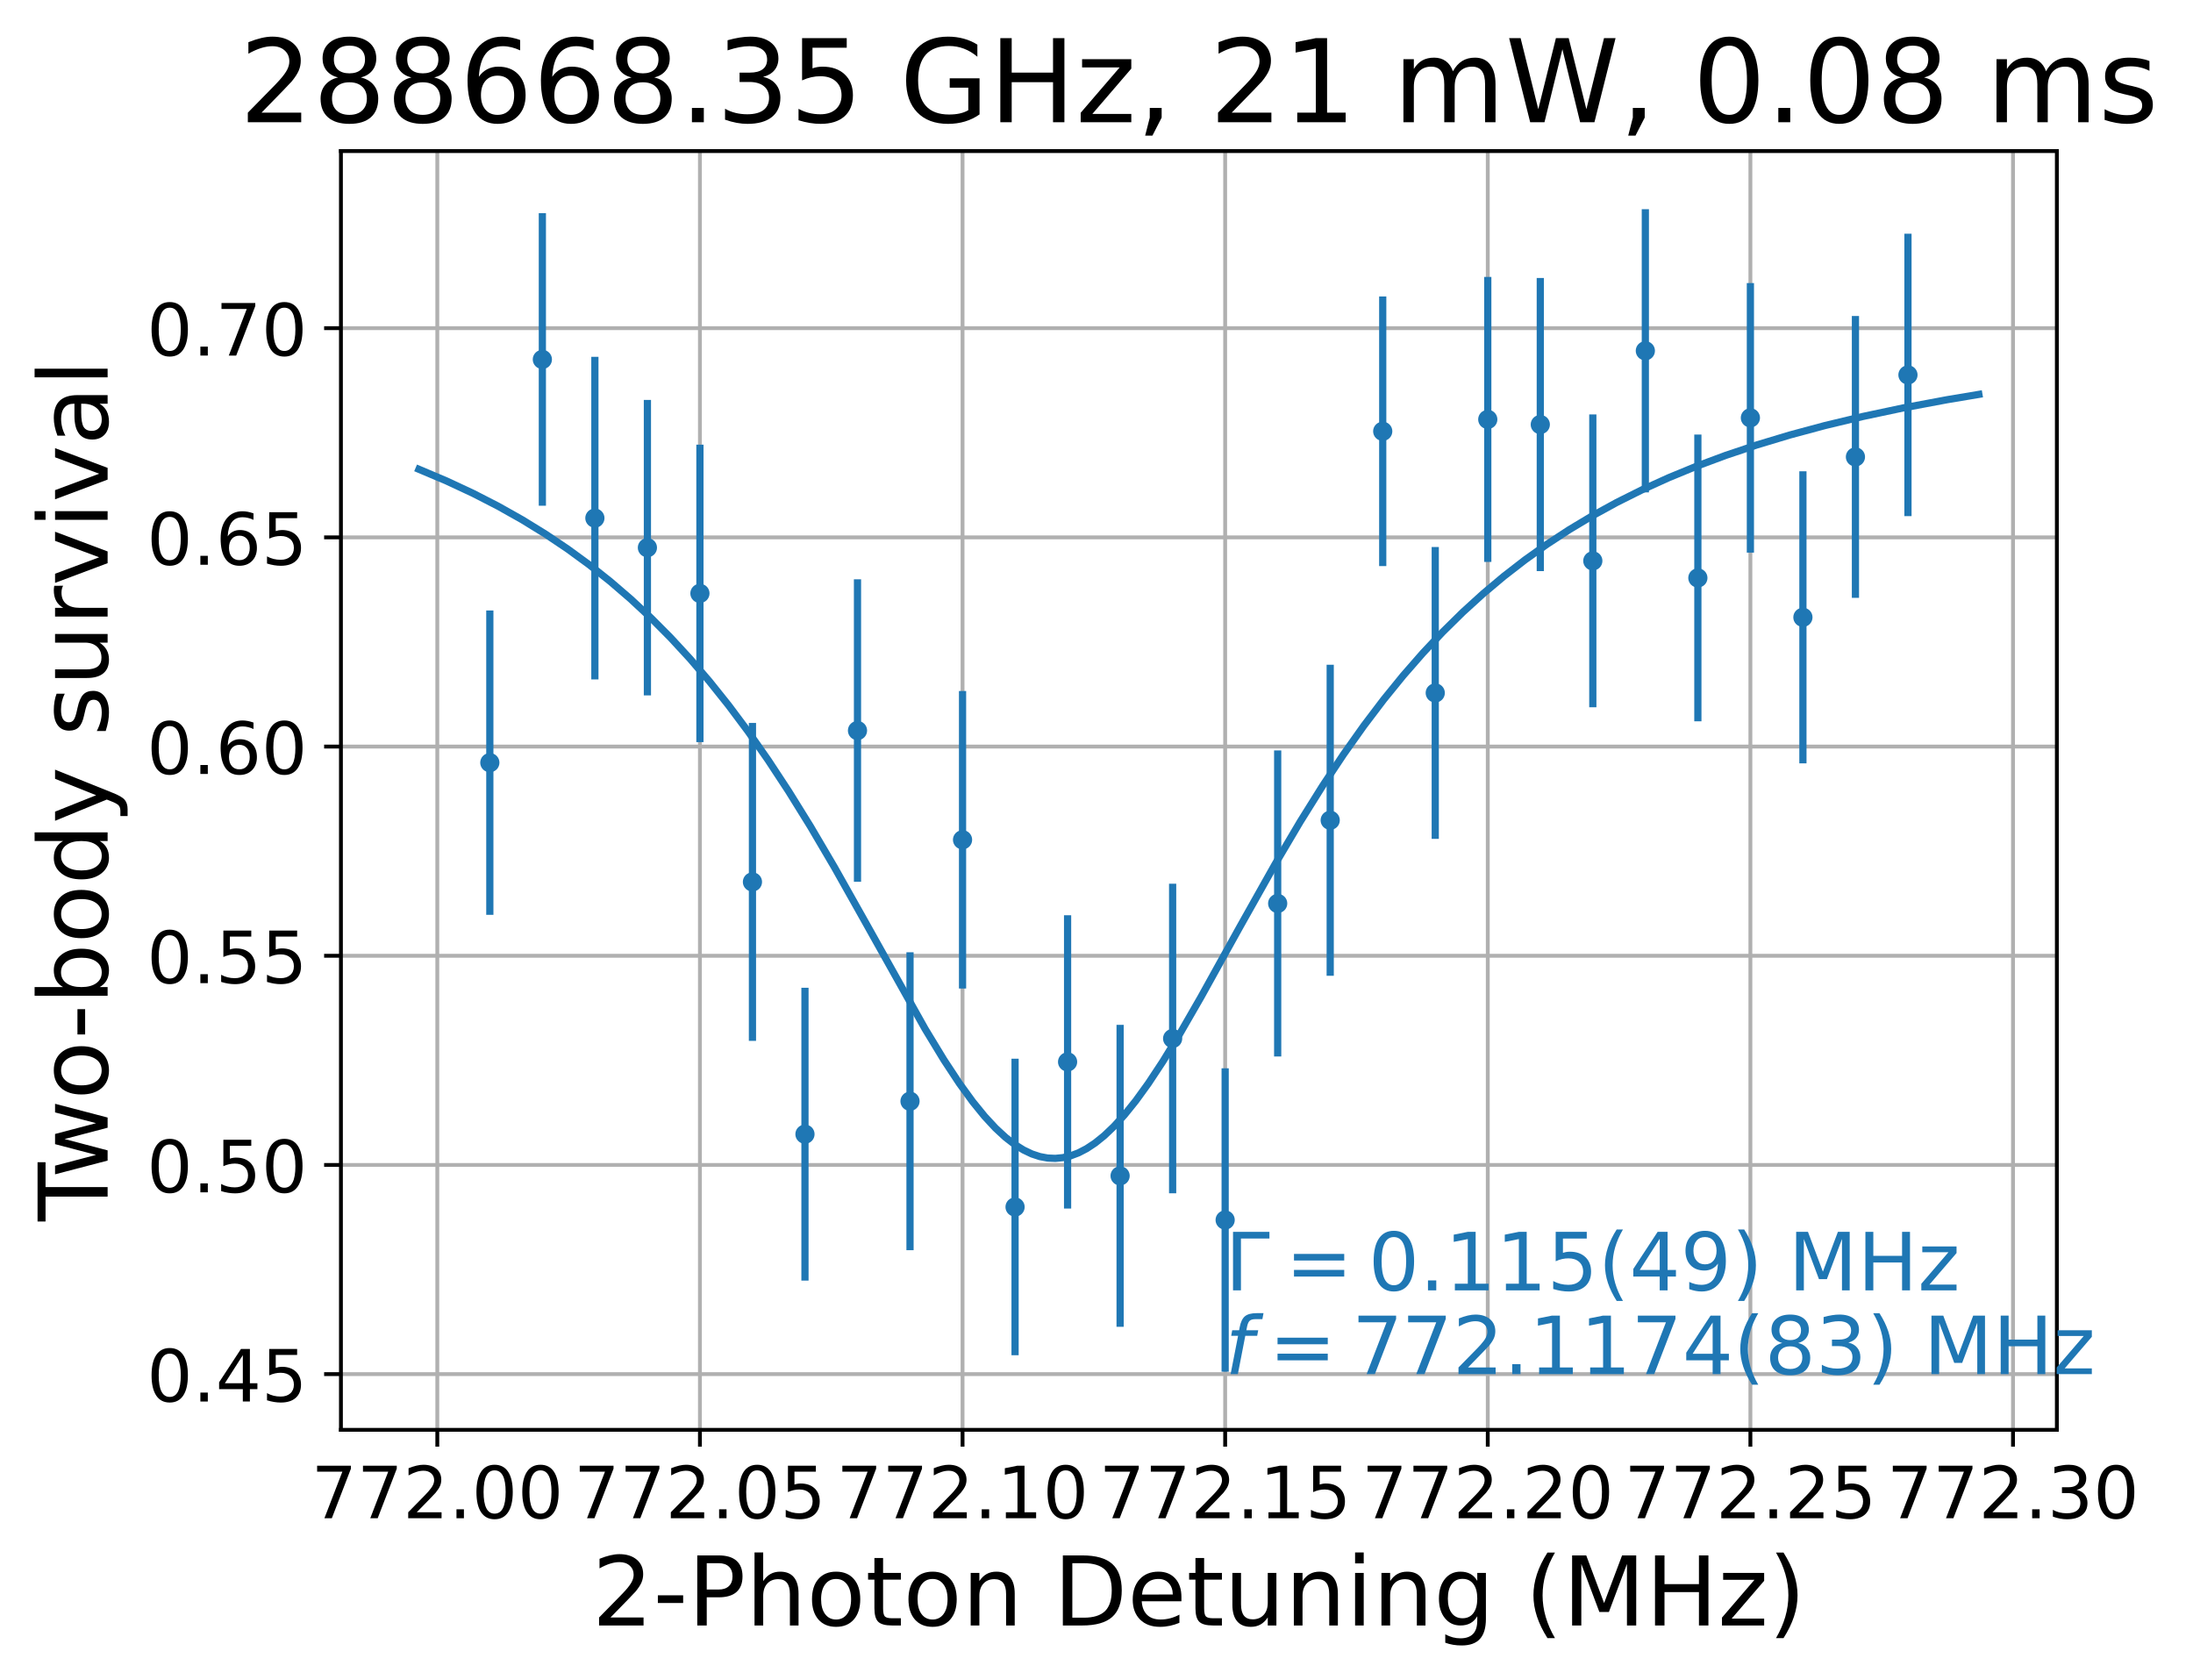<?xml version="1.0" encoding="utf-8" standalone="no"?>
<!DOCTYPE svg PUBLIC "-//W3C//DTD SVG 1.1//EN"
  "http://www.w3.org/Graphics/SVG/1.1/DTD/svg11.dtd">
<!-- Created with matplotlib (https://matplotlib.org/) -->
<svg height="349.622pt" version="1.1" viewBox="0 0 456.408 349.622" width="456.408pt" xmlns="http://www.w3.org/2000/svg" xmlns:xlink="http://www.w3.org/1999/xlink">
 <defs>
  <style type="text/css">
*{stroke-linecap:butt;stroke-linejoin:round;}
  </style>
 </defs>
 <g id="figure_1">
  <g id="patch_1">
   <path d="M 0 349.622 
L 456.408 349.622 
L 456.408 0 
L 0 0 
z
" style="fill:none;"/>
  </g>
  <g id="axes_1">
   <g id="patch_2">
    <path d="M 70.955 297.548 
L 428.075 297.548 
L 428.075 31.436 
L 70.955 31.436 
z
" style="fill:none;"/>
   </g>
   <g id="matplotlib.axis_1">
    <g id="xtick_1">
     <g id="line2d_1">
      <path clip-path="url(#p140c2fcd43)" d="M 91.013 297.548 
L 91.013 31.436 
" style="fill:none;stroke:#b0b0b0;stroke-linecap:square;stroke-width:0.8;"/>
     </g>
     <g id="line2d_2">
      <defs>
       <path d="M 0 0 
L 0 3.5 
" id="m005f0a59be" style="stroke:#000000;stroke-width:0.8;"/>
      </defs>
      <g>
       <use style="stroke:#000000;stroke-width:0.8;" x="91.013" xlink:href="#m005f0a59be" y="297.548"/>
      </g>
     </g>
     <g id="text_1">
      <!-- 772.00 -->
      <defs>
       <path d="M 8.203 72.906 
L 55.078 72.906 
L 55.078 68.703 
L 28.609 0 
L 18.312 0 
L 43.219 64.594 
L 8.203 64.594 
z
" id="DejaVuSans-55"/>
       <path d="M 19.188 8.297 
L 53.609 8.297 
L 53.609 0 
L 7.328 0 
L 7.328 8.297 
Q 12.938 14.109 22.625 23.891 
Q 32.328 33.688 34.812 36.531 
Q 39.547 41.844 41.422 45.531 
Q 43.312 49.219 43.312 52.781 
Q 43.312 58.594 39.234 62.25 
Q 35.156 65.922 28.609 65.922 
Q 23.969 65.922 18.812 64.312 
Q 13.672 62.703 7.812 59.422 
L 7.812 69.391 
Q 13.766 71.781 18.938 73 
Q 24.125 74.219 28.422 74.219 
Q 39.75 74.219 46.484 68.547 
Q 53.219 62.891 53.219 53.422 
Q 53.219 48.922 51.531 44.891 
Q 49.859 40.875 45.406 35.406 
Q 44.188 33.984 37.641 27.219 
Q 31.109 20.453 19.188 8.297 
z
" id="DejaVuSans-50"/>
       <path d="M 10.688 12.406 
L 21 12.406 
L 21 0 
L 10.688 0 
z
" id="DejaVuSans-46"/>
       <path d="M 31.781 66.406 
Q 24.172 66.406 20.328 58.906 
Q 16.5 51.422 16.5 36.375 
Q 16.5 21.391 20.328 13.891 
Q 24.172 6.391 31.781 6.391 
Q 39.453 6.391 43.281 13.891 
Q 47.125 21.391 47.125 36.375 
Q 47.125 51.422 43.281 58.906 
Q 39.453 66.406 31.781 66.406 
z
M 31.781 74.219 
Q 44.047 74.219 50.516 64.516 
Q 56.984 54.828 56.984 36.375 
Q 56.984 17.969 50.516 8.266 
Q 44.047 -1.422 31.781 -1.422 
Q 19.531 -1.422 13.062 8.266 
Q 6.594 17.969 6.594 36.375 
Q 6.594 54.828 13.062 64.516 
Q 19.531 74.219 31.781 74.219 
z
" id="DejaVuSans-48"/>
      </defs>
      <g transform="translate(64.77 315.946)scale(0.15 -0.15)">
       <use xlink:href="#DejaVuSans-55"/>
       <use x="63.623" xlink:href="#DejaVuSans-55"/>
       <use x="127.246" xlink:href="#DejaVuSans-50"/>
       <use x="190.869" xlink:href="#DejaVuSans-46"/>
       <use x="222.656" xlink:href="#DejaVuSans-48"/>
       <use x="286.279" xlink:href="#DejaVuSans-48"/>
      </g>
     </g>
    </g>
    <g id="xtick_2">
     <g id="line2d_3">
      <path clip-path="url(#p140c2fcd43)" d="M 145.669 297.548 
L 145.669 31.436 
" style="fill:none;stroke:#b0b0b0;stroke-linecap:square;stroke-width:0.8;"/>
     </g>
     <g id="line2d_4">
      <g>
       <use style="stroke:#000000;stroke-width:0.8;" x="145.669" xlink:href="#m005f0a59be" y="297.548"/>
      </g>
     </g>
     <g id="text_2">
      <!-- 772.05 -->
      <defs>
       <path d="M 10.797 72.906 
L 49.516 72.906 
L 49.516 64.594 
L 19.828 64.594 
L 19.828 46.734 
Q 21.969 47.469 24.109 47.828 
Q 26.266 48.188 28.422 48.188 
Q 40.625 48.188 47.75 41.5 
Q 54.891 34.812 54.891 23.391 
Q 54.891 11.625 47.562 5.094 
Q 40.234 -1.422 26.906 -1.422 
Q 22.312 -1.422 17.547 -0.641 
Q 12.797 0.141 7.719 1.703 
L 7.719 11.625 
Q 12.109 9.234 16.797 8.062 
Q 21.484 6.891 26.703 6.891 
Q 35.156 6.891 40.078 11.328 
Q 45.016 15.766 45.016 23.391 
Q 45.016 31 40.078 35.438 
Q 35.156 39.891 26.703 39.891 
Q 22.75 39.891 18.812 39.016 
Q 14.891 38.141 10.797 36.281 
z
" id="DejaVuSans-53"/>
      </defs>
      <g transform="translate(119.426 315.946)scale(0.15 -0.15)">
       <use xlink:href="#DejaVuSans-55"/>
       <use x="63.623" xlink:href="#DejaVuSans-55"/>
       <use x="127.246" xlink:href="#DejaVuSans-50"/>
       <use x="190.869" xlink:href="#DejaVuSans-46"/>
       <use x="222.656" xlink:href="#DejaVuSans-48"/>
       <use x="286.279" xlink:href="#DejaVuSans-53"/>
      </g>
     </g>
    </g>
    <g id="xtick_3">
     <g id="line2d_5">
      <path clip-path="url(#p140c2fcd43)" d="M 200.325 297.548 
L 200.325 31.436 
" style="fill:none;stroke:#b0b0b0;stroke-linecap:square;stroke-width:0.8;"/>
     </g>
     <g id="line2d_6">
      <g>
       <use style="stroke:#000000;stroke-width:0.8;" x="200.325" xlink:href="#m005f0a59be" y="297.548"/>
      </g>
     </g>
     <g id="text_3">
      <!-- 772.10 -->
      <defs>
       <path d="M 12.406 8.297 
L 28.516 8.297 
L 28.516 63.922 
L 10.984 60.406 
L 10.984 69.391 
L 28.422 72.906 
L 38.281 72.906 
L 38.281 8.297 
L 54.391 8.297 
L 54.391 0 
L 12.406 0 
z
" id="DejaVuSans-49"/>
      </defs>
      <g transform="translate(174.082 315.946)scale(0.15 -0.15)">
       <use xlink:href="#DejaVuSans-55"/>
       <use x="63.623" xlink:href="#DejaVuSans-55"/>
       <use x="127.246" xlink:href="#DejaVuSans-50"/>
       <use x="190.869" xlink:href="#DejaVuSans-46"/>
       <use x="222.656" xlink:href="#DejaVuSans-49"/>
       <use x="286.279" xlink:href="#DejaVuSans-48"/>
      </g>
     </g>
    </g>
    <g id="xtick_4">
     <g id="line2d_7">
      <path clip-path="url(#p140c2fcd43)" d="M 254.98 297.548 
L 254.98 31.436 
" style="fill:none;stroke:#b0b0b0;stroke-linecap:square;stroke-width:0.8;"/>
     </g>
     <g id="line2d_8">
      <g>
       <use style="stroke:#000000;stroke-width:0.8;" x="254.98" xlink:href="#m005f0a59be" y="297.548"/>
      </g>
     </g>
     <g id="text_4">
      <!-- 772.15 -->
      <g transform="translate(228.737 315.946)scale(0.15 -0.15)">
       <use xlink:href="#DejaVuSans-55"/>
       <use x="63.623" xlink:href="#DejaVuSans-55"/>
       <use x="127.246" xlink:href="#DejaVuSans-50"/>
       <use x="190.869" xlink:href="#DejaVuSans-46"/>
       <use x="222.656" xlink:href="#DejaVuSans-49"/>
       <use x="286.279" xlink:href="#DejaVuSans-53"/>
      </g>
     </g>
    </g>
    <g id="xtick_5">
     <g id="line2d_9">
      <path clip-path="url(#p140c2fcd43)" d="M 309.636 297.548 
L 309.636 31.436 
" style="fill:none;stroke:#b0b0b0;stroke-linecap:square;stroke-width:0.8;"/>
     </g>
     <g id="line2d_10">
      <g>
       <use style="stroke:#000000;stroke-width:0.8;" x="309.636" xlink:href="#m005f0a59be" y="297.548"/>
      </g>
     </g>
     <g id="text_5">
      <!-- 772.20 -->
      <g transform="translate(283.393 315.946)scale(0.15 -0.15)">
       <use xlink:href="#DejaVuSans-55"/>
       <use x="63.623" xlink:href="#DejaVuSans-55"/>
       <use x="127.246" xlink:href="#DejaVuSans-50"/>
       <use x="190.869" xlink:href="#DejaVuSans-46"/>
       <use x="222.656" xlink:href="#DejaVuSans-50"/>
       <use x="286.279" xlink:href="#DejaVuSans-48"/>
      </g>
     </g>
    </g>
    <g id="xtick_6">
     <g id="line2d_11">
      <path clip-path="url(#p140c2fcd43)" d="M 364.292 297.548 
L 364.292 31.436 
" style="fill:none;stroke:#b0b0b0;stroke-linecap:square;stroke-width:0.8;"/>
     </g>
     <g id="line2d_12">
      <g>
       <use style="stroke:#000000;stroke-width:0.8;" x="364.292" xlink:href="#m005f0a59be" y="297.548"/>
      </g>
     </g>
     <g id="text_6">
      <!-- 772.25 -->
      <g transform="translate(338.049 315.946)scale(0.15 -0.15)">
       <use xlink:href="#DejaVuSans-55"/>
       <use x="63.623" xlink:href="#DejaVuSans-55"/>
       <use x="127.246" xlink:href="#DejaVuSans-50"/>
       <use x="190.869" xlink:href="#DejaVuSans-46"/>
       <use x="222.656" xlink:href="#DejaVuSans-50"/>
       <use x="286.279" xlink:href="#DejaVuSans-53"/>
      </g>
     </g>
    </g>
    <g id="xtick_7">
     <g id="line2d_13">
      <path clip-path="url(#p140c2fcd43)" d="M 418.947 297.548 
L 418.947 31.436 
" style="fill:none;stroke:#b0b0b0;stroke-linecap:square;stroke-width:0.8;"/>
     </g>
     <g id="line2d_14">
      <g>
       <use style="stroke:#000000;stroke-width:0.8;" x="418.947" xlink:href="#m005f0a59be" y="297.548"/>
      </g>
     </g>
     <g id="text_7">
      <!-- 772.30 -->
      <defs>
       <path d="M 40.578 39.312 
Q 47.656 37.797 51.625 33 
Q 55.609 28.219 55.609 21.188 
Q 55.609 10.406 48.188 4.484 
Q 40.766 -1.422 27.094 -1.422 
Q 22.516 -1.422 17.656 -0.516 
Q 12.797 0.391 7.625 2.203 
L 7.625 11.719 
Q 11.719 9.328 16.594 8.109 
Q 21.484 6.891 26.812 6.891 
Q 36.078 6.891 40.938 10.547 
Q 45.797 14.203 45.797 21.188 
Q 45.797 27.641 41.281 31.266 
Q 36.766 34.906 28.719 34.906 
L 20.219 34.906 
L 20.219 43.016 
L 29.109 43.016 
Q 36.375 43.016 40.234 45.922 
Q 44.094 48.828 44.094 54.297 
Q 44.094 59.906 40.109 62.906 
Q 36.141 65.922 28.719 65.922 
Q 24.656 65.922 20.016 65.031 
Q 15.375 64.156 9.812 62.312 
L 9.812 71.094 
Q 15.438 72.656 20.344 73.438 
Q 25.25 74.219 29.594 74.219 
Q 40.828 74.219 47.359 69.109 
Q 53.906 64.016 53.906 55.328 
Q 53.906 49.266 50.438 45.094 
Q 46.969 40.922 40.578 39.312 
z
" id="DejaVuSans-51"/>
      </defs>
      <g transform="translate(392.704 315.946)scale(0.15 -0.15)">
       <use xlink:href="#DejaVuSans-55"/>
       <use x="63.623" xlink:href="#DejaVuSans-55"/>
       <use x="127.246" xlink:href="#DejaVuSans-50"/>
       <use x="190.869" xlink:href="#DejaVuSans-46"/>
       <use x="222.656" xlink:href="#DejaVuSans-51"/>
       <use x="286.279" xlink:href="#DejaVuSans-48"/>
      </g>
     </g>
    </g>
    <g id="text_8">
     <!-- 2-Photon Detuning (MHz) -->
     <defs>
      <path d="M 4.891 31.391 
L 31.203 31.391 
L 31.203 23.391 
L 4.891 23.391 
z
" id="DejaVuSans-45"/>
      <path d="M 19.672 64.797 
L 19.672 37.406 
L 32.078 37.406 
Q 38.969 37.406 42.719 40.969 
Q 46.484 44.531 46.484 51.125 
Q 46.484 57.672 42.719 61.234 
Q 38.969 64.797 32.078 64.797 
z
M 9.812 72.906 
L 32.078 72.906 
Q 44.344 72.906 50.609 67.359 
Q 56.891 61.812 56.891 51.125 
Q 56.891 40.328 50.609 34.812 
Q 44.344 29.297 32.078 29.297 
L 19.672 29.297 
L 19.672 0 
L 9.812 0 
z
" id="DejaVuSans-80"/>
      <path d="M 54.891 33.016 
L 54.891 0 
L 45.906 0 
L 45.906 32.719 
Q 45.906 40.484 42.875 44.328 
Q 39.844 48.188 33.797 48.188 
Q 26.516 48.188 22.312 43.547 
Q 18.109 38.922 18.109 30.906 
L 18.109 0 
L 9.078 0 
L 9.078 75.984 
L 18.109 75.984 
L 18.109 46.188 
Q 21.344 51.125 25.703 53.562 
Q 30.078 56 35.797 56 
Q 45.219 56 50.047 50.172 
Q 54.891 44.344 54.891 33.016 
z
" id="DejaVuSans-104"/>
      <path d="M 30.609 48.391 
Q 23.391 48.391 19.188 42.75 
Q 14.984 37.109 14.984 27.297 
Q 14.984 17.484 19.156 11.844 
Q 23.344 6.203 30.609 6.203 
Q 37.797 6.203 41.984 11.859 
Q 46.188 17.531 46.188 27.297 
Q 46.188 37.016 41.984 42.703 
Q 37.797 48.391 30.609 48.391 
z
M 30.609 56 
Q 42.328 56 49.016 48.375 
Q 55.719 40.766 55.719 27.297 
Q 55.719 13.875 49.016 6.219 
Q 42.328 -1.422 30.609 -1.422 
Q 18.844 -1.422 12.172 6.219 
Q 5.516 13.875 5.516 27.297 
Q 5.516 40.766 12.172 48.375 
Q 18.844 56 30.609 56 
z
" id="DejaVuSans-111"/>
      <path d="M 18.312 70.219 
L 18.312 54.688 
L 36.812 54.688 
L 36.812 47.703 
L 18.312 47.703 
L 18.312 18.016 
Q 18.312 11.328 20.141 9.422 
Q 21.969 7.516 27.594 7.516 
L 36.812 7.516 
L 36.812 0 
L 27.594 0 
Q 17.188 0 13.234 3.875 
Q 9.281 7.766 9.281 18.016 
L 9.281 47.703 
L 2.688 47.703 
L 2.688 54.688 
L 9.281 54.688 
L 9.281 70.219 
z
" id="DejaVuSans-116"/>
      <path d="M 54.891 33.016 
L 54.891 0 
L 45.906 0 
L 45.906 32.719 
Q 45.906 40.484 42.875 44.328 
Q 39.844 48.188 33.797 48.188 
Q 26.516 48.188 22.312 43.547 
Q 18.109 38.922 18.109 30.906 
L 18.109 0 
L 9.078 0 
L 9.078 54.688 
L 18.109 54.688 
L 18.109 46.188 
Q 21.344 51.125 25.703 53.562 
Q 30.078 56 35.797 56 
Q 45.219 56 50.047 50.172 
Q 54.891 44.344 54.891 33.016 
z
" id="DejaVuSans-110"/>
      <path id="DejaVuSans-32"/>
      <path d="M 19.672 64.797 
L 19.672 8.109 
L 31.594 8.109 
Q 46.688 8.109 53.688 14.938 
Q 60.688 21.781 60.688 36.531 
Q 60.688 51.172 53.688 57.984 
Q 46.688 64.797 31.594 64.797 
z
M 9.812 72.906 
L 30.078 72.906 
Q 51.266 72.906 61.172 64.094 
Q 71.094 55.281 71.094 36.531 
Q 71.094 17.672 61.125 8.828 
Q 51.172 0 30.078 0 
L 9.812 0 
z
" id="DejaVuSans-68"/>
      <path d="M 56.203 29.594 
L 56.203 25.203 
L 14.891 25.203 
Q 15.484 15.922 20.484 11.062 
Q 25.484 6.203 34.422 6.203 
Q 39.594 6.203 44.453 7.469 
Q 49.312 8.734 54.109 11.281 
L 54.109 2.781 
Q 49.266 0.734 44.188 -0.344 
Q 39.109 -1.422 33.891 -1.422 
Q 20.797 -1.422 13.156 6.188 
Q 5.516 13.812 5.516 26.812 
Q 5.516 40.234 12.766 48.109 
Q 20.016 56 32.328 56 
Q 43.359 56 49.781 48.891 
Q 56.203 41.797 56.203 29.594 
z
M 47.219 32.234 
Q 47.125 39.594 43.094 43.984 
Q 39.062 48.391 32.422 48.391 
Q 24.906 48.391 20.391 44.141 
Q 15.875 39.891 15.188 32.172 
z
" id="DejaVuSans-101"/>
      <path d="M 8.5 21.578 
L 8.5 54.688 
L 17.484 54.688 
L 17.484 21.922 
Q 17.484 14.156 20.5 10.266 
Q 23.531 6.391 29.594 6.391 
Q 36.859 6.391 41.078 11.031 
Q 45.312 15.672 45.312 23.688 
L 45.312 54.688 
L 54.297 54.688 
L 54.297 0 
L 45.312 0 
L 45.312 8.406 
Q 42.047 3.422 37.719 1 
Q 33.406 -1.422 27.688 -1.422 
Q 18.266 -1.422 13.375 4.438 
Q 8.5 10.297 8.5 21.578 
z
M 31.109 56 
z
" id="DejaVuSans-117"/>
      <path d="M 9.422 54.688 
L 18.406 54.688 
L 18.406 0 
L 9.422 0 
z
M 9.422 75.984 
L 18.406 75.984 
L 18.406 64.594 
L 9.422 64.594 
z
" id="DejaVuSans-105"/>
      <path d="M 45.406 27.984 
Q 45.406 37.75 41.375 43.109 
Q 37.359 48.484 30.078 48.484 
Q 22.859 48.484 18.828 43.109 
Q 14.797 37.75 14.797 27.984 
Q 14.797 18.266 18.828 12.891 
Q 22.859 7.516 30.078 7.516 
Q 37.359 7.516 41.375 12.891 
Q 45.406 18.266 45.406 27.984 
z
M 54.391 6.781 
Q 54.391 -7.172 48.188 -13.984 
Q 42 -20.797 29.203 -20.797 
Q 24.469 -20.797 20.266 -20.094 
Q 16.062 -19.391 12.109 -17.922 
L 12.109 -9.188 
Q 16.062 -11.328 19.922 -12.344 
Q 23.781 -13.375 27.781 -13.375 
Q 36.625 -13.375 41.016 -8.766 
Q 45.406 -4.156 45.406 5.172 
L 45.406 9.625 
Q 42.625 4.781 38.281 2.391 
Q 33.938 0 27.875 0 
Q 17.828 0 11.672 7.656 
Q 5.516 15.328 5.516 27.984 
Q 5.516 40.672 11.672 48.328 
Q 17.828 56 27.875 56 
Q 33.938 56 38.281 53.609 
Q 42.625 51.219 45.406 46.391 
L 45.406 54.688 
L 54.391 54.688 
z
" id="DejaVuSans-103"/>
      <path d="M 31 75.875 
Q 24.469 64.656 21.281 53.656 
Q 18.109 42.672 18.109 31.391 
Q 18.109 20.125 21.312 9.062 
Q 24.516 -2 31 -13.188 
L 23.188 -13.188 
Q 15.875 -1.703 12.234 9.375 
Q 8.594 20.453 8.594 31.391 
Q 8.594 42.281 12.203 53.312 
Q 15.828 64.359 23.188 75.875 
z
" id="DejaVuSans-40"/>
      <path d="M 9.812 72.906 
L 24.516 72.906 
L 43.109 23.297 
L 61.812 72.906 
L 76.516 72.906 
L 76.516 0 
L 66.891 0 
L 66.891 64.016 
L 48.094 14.016 
L 38.188 14.016 
L 19.391 64.016 
L 19.391 0 
L 9.812 0 
z
" id="DejaVuSans-77"/>
      <path d="M 9.812 72.906 
L 19.672 72.906 
L 19.672 43.016 
L 55.516 43.016 
L 55.516 72.906 
L 65.375 72.906 
L 65.375 0 
L 55.516 0 
L 55.516 34.719 
L 19.672 34.719 
L 19.672 0 
L 9.812 0 
z
" id="DejaVuSans-72"/>
      <path d="M 5.516 54.688 
L 48.188 54.688 
L 48.188 46.484 
L 14.406 7.172 
L 48.188 7.172 
L 48.188 0 
L 4.297 0 
L 4.297 8.203 
L 38.094 47.516 
L 5.516 47.516 
z
" id="DejaVuSans-122"/>
      <path d="M 8.016 75.875 
L 15.828 75.875 
Q 23.141 64.359 26.781 53.312 
Q 30.422 42.281 30.422 31.391 
Q 30.422 20.453 26.781 9.375 
Q 23.141 -1.703 15.828 -13.188 
L 8.016 -13.188 
Q 14.5 -2 17.703 9.062 
Q 20.906 20.125 20.906 31.391 
Q 20.906 42.672 17.703 53.656 
Q 14.5 64.656 8.016 75.875 
z
" id="DejaVuSans-41"/>
     </defs>
     <g transform="translate(123.213 338.262)scale(0.2 -0.2)">
      <use xlink:href="#DejaVuSans-50"/>
      <use x="63.623" xlink:href="#DejaVuSans-45"/>
      <use x="99.707" xlink:href="#DejaVuSans-80"/>
      <use x="160.01" xlink:href="#DejaVuSans-104"/>
      <use x="223.389" xlink:href="#DejaVuSans-111"/>
      <use x="284.57" xlink:href="#DejaVuSans-116"/>
      <use x="323.779" xlink:href="#DejaVuSans-111"/>
      <use x="384.961" xlink:href="#DejaVuSans-110"/>
      <use x="448.34" xlink:href="#DejaVuSans-32"/>
      <use x="480.127" xlink:href="#DejaVuSans-68"/>
      <use x="557.129" xlink:href="#DejaVuSans-101"/>
      <use x="618.652" xlink:href="#DejaVuSans-116"/>
      <use x="657.861" xlink:href="#DejaVuSans-117"/>
      <use x="721.24" xlink:href="#DejaVuSans-110"/>
      <use x="784.619" xlink:href="#DejaVuSans-105"/>
      <use x="812.402" xlink:href="#DejaVuSans-110"/>
      <use x="875.781" xlink:href="#DejaVuSans-103"/>
      <use x="939.258" xlink:href="#DejaVuSans-32"/>
      <use x="971.045" xlink:href="#DejaVuSans-40"/>
      <use x="1010.059" xlink:href="#DejaVuSans-77"/>
      <use x="1096.338" xlink:href="#DejaVuSans-72"/>
      <use x="1171.533" xlink:href="#DejaVuSans-122"/>
      <use x="1224.023" xlink:href="#DejaVuSans-41"/>
     </g>
    </g>
   </g>
   <g id="matplotlib.axis_2">
    <g id="ytick_1">
     <g id="line2d_15">
      <path clip-path="url(#p140c2fcd43)" d="M 70.955 285.958 
L 428.075 285.958 
" style="fill:none;stroke:#b0b0b0;stroke-linecap:square;stroke-width:0.8;"/>
     </g>
     <g id="line2d_16">
      <defs>
       <path d="M 0 0 
L -3.5 0 
" id="mc3ce260a5b" style="stroke:#000000;stroke-width:0.8;"/>
      </defs>
      <g>
       <use style="stroke:#000000;stroke-width:0.8;" x="70.955" xlink:href="#mc3ce260a5b" y="285.958"/>
      </g>
     </g>
     <g id="text_9">
      <!-- 0.45 -->
      <defs>
       <path d="M 37.797 64.312 
L 12.891 25.391 
L 37.797 25.391 
z
M 35.203 72.906 
L 47.609 72.906 
L 47.609 25.391 
L 58.016 25.391 
L 58.016 17.188 
L 47.609 17.188 
L 47.609 0 
L 37.797 0 
L 37.797 17.188 
L 4.891 17.188 
L 4.891 26.703 
z
" id="DejaVuSans-52"/>
      </defs>
      <g transform="translate(30.556 291.657)scale(0.15 -0.15)">
       <use xlink:href="#DejaVuSans-48"/>
       <use x="63.623" xlink:href="#DejaVuSans-46"/>
       <use x="95.41" xlink:href="#DejaVuSans-52"/>
       <use x="159.033" xlink:href="#DejaVuSans-53"/>
      </g>
     </g>
    </g>
    <g id="ytick_2">
     <g id="line2d_17">
      <path clip-path="url(#p140c2fcd43)" d="M 70.955 242.425 
L 428.075 242.425 
" style="fill:none;stroke:#b0b0b0;stroke-linecap:square;stroke-width:0.8;"/>
     </g>
     <g id="line2d_18">
      <g>
       <use style="stroke:#000000;stroke-width:0.8;" x="70.955" xlink:href="#mc3ce260a5b" y="242.425"/>
      </g>
     </g>
     <g id="text_10">
      <!-- 0.50 -->
      <g transform="translate(30.556 248.124)scale(0.15 -0.15)">
       <use xlink:href="#DejaVuSans-48"/>
       <use x="63.623" xlink:href="#DejaVuSans-46"/>
       <use x="95.41" xlink:href="#DejaVuSans-53"/>
       <use x="159.033" xlink:href="#DejaVuSans-48"/>
      </g>
     </g>
    </g>
    <g id="ytick_3">
     <g id="line2d_19">
      <path clip-path="url(#p140c2fcd43)" d="M 70.955 198.893 
L 428.075 198.893 
" style="fill:none;stroke:#b0b0b0;stroke-linecap:square;stroke-width:0.8;"/>
     </g>
     <g id="line2d_20">
      <g>
       <use style="stroke:#000000;stroke-width:0.8;" x="70.955" xlink:href="#mc3ce260a5b" y="198.893"/>
      </g>
     </g>
     <g id="text_11">
      <!-- 0.55 -->
      <g transform="translate(30.556 204.591)scale(0.15 -0.15)">
       <use xlink:href="#DejaVuSans-48"/>
       <use x="63.623" xlink:href="#DejaVuSans-46"/>
       <use x="95.41" xlink:href="#DejaVuSans-53"/>
       <use x="159.033" xlink:href="#DejaVuSans-53"/>
      </g>
     </g>
    </g>
    <g id="ytick_4">
     <g id="line2d_21">
      <path clip-path="url(#p140c2fcd43)" d="M 70.955 155.36 
L 428.075 155.36 
" style="fill:none;stroke:#b0b0b0;stroke-linecap:square;stroke-width:0.8;"/>
     </g>
     <g id="line2d_22">
      <g>
       <use style="stroke:#000000;stroke-width:0.8;" x="70.955" xlink:href="#mc3ce260a5b" y="155.36"/>
      </g>
     </g>
     <g id="text_12">
      <!-- 0.60 -->
      <defs>
       <path d="M 33.016 40.375 
Q 26.375 40.375 22.484 35.828 
Q 18.609 31.297 18.609 23.391 
Q 18.609 15.531 22.484 10.953 
Q 26.375 6.391 33.016 6.391 
Q 39.656 6.391 43.531 10.953 
Q 47.406 15.531 47.406 23.391 
Q 47.406 31.297 43.531 35.828 
Q 39.656 40.375 33.016 40.375 
z
M 52.594 71.297 
L 52.594 62.312 
Q 48.875 64.062 45.094 64.984 
Q 41.312 65.922 37.594 65.922 
Q 27.828 65.922 22.672 59.328 
Q 17.531 52.734 16.797 39.406 
Q 19.672 43.656 24.016 45.922 
Q 28.375 48.188 33.594 48.188 
Q 44.578 48.188 50.953 41.516 
Q 57.328 34.859 57.328 23.391 
Q 57.328 12.156 50.688 5.359 
Q 44.047 -1.422 33.016 -1.422 
Q 20.359 -1.422 13.672 8.266 
Q 6.984 17.969 6.984 36.375 
Q 6.984 53.656 15.188 63.938 
Q 23.391 74.219 37.203 74.219 
Q 40.922 74.219 44.703 73.484 
Q 48.484 72.75 52.594 71.297 
z
" id="DejaVuSans-54"/>
      </defs>
      <g transform="translate(30.556 161.059)scale(0.15 -0.15)">
       <use xlink:href="#DejaVuSans-48"/>
       <use x="63.623" xlink:href="#DejaVuSans-46"/>
       <use x="95.41" xlink:href="#DejaVuSans-54"/>
       <use x="159.033" xlink:href="#DejaVuSans-48"/>
      </g>
     </g>
    </g>
    <g id="ytick_5">
     <g id="line2d_23">
      <path clip-path="url(#p140c2fcd43)" d="M 70.955 111.827 
L 428.075 111.827 
" style="fill:none;stroke:#b0b0b0;stroke-linecap:square;stroke-width:0.8;"/>
     </g>
     <g id="line2d_24">
      <g>
       <use style="stroke:#000000;stroke-width:0.8;" x="70.955" xlink:href="#mc3ce260a5b" y="111.827"/>
      </g>
     </g>
     <g id="text_13">
      <!-- 0.65 -->
      <g transform="translate(30.556 117.526)scale(0.15 -0.15)">
       <use xlink:href="#DejaVuSans-48"/>
       <use x="63.623" xlink:href="#DejaVuSans-46"/>
       <use x="95.41" xlink:href="#DejaVuSans-54"/>
       <use x="159.033" xlink:href="#DejaVuSans-53"/>
      </g>
     </g>
    </g>
    <g id="ytick_6">
     <g id="line2d_25">
      <path clip-path="url(#p140c2fcd43)" d="M 70.955 68.294 
L 428.075 68.294 
" style="fill:none;stroke:#b0b0b0;stroke-linecap:square;stroke-width:0.8;"/>
     </g>
     <g id="line2d_26">
      <g>
       <use style="stroke:#000000;stroke-width:0.8;" x="70.955" xlink:href="#mc3ce260a5b" y="68.294"/>
      </g>
     </g>
     <g id="text_14">
      <!-- 0.70 -->
      <g transform="translate(30.556 73.993)scale(0.15 -0.15)">
       <use xlink:href="#DejaVuSans-48"/>
       <use x="63.623" xlink:href="#DejaVuSans-46"/>
       <use x="95.41" xlink:href="#DejaVuSans-55"/>
       <use x="159.033" xlink:href="#DejaVuSans-48"/>
      </g>
     </g>
    </g>
    <g id="text_15">
     <!-- Two-body survival -->
     <defs>
      <path d="M -0.297 72.906 
L 61.375 72.906 
L 61.375 64.594 
L 35.5 64.594 
L 35.5 0 
L 25.594 0 
L 25.594 64.594 
L -0.297 64.594 
z
" id="DejaVuSans-84"/>
      <path d="M 4.203 54.688 
L 13.188 54.688 
L 24.422 12.016 
L 35.594 54.688 
L 46.188 54.688 
L 57.422 12.016 
L 68.609 54.688 
L 77.594 54.688 
L 63.281 0 
L 52.688 0 
L 40.922 44.828 
L 29.109 0 
L 18.5 0 
z
" id="DejaVuSans-119"/>
      <path d="M 48.688 27.297 
Q 48.688 37.203 44.609 42.844 
Q 40.531 48.484 33.406 48.484 
Q 26.266 48.484 22.188 42.844 
Q 18.109 37.203 18.109 27.297 
Q 18.109 17.391 22.188 11.75 
Q 26.266 6.109 33.406 6.109 
Q 40.531 6.109 44.609 11.75 
Q 48.688 17.391 48.688 27.297 
z
M 18.109 46.391 
Q 20.953 51.266 25.266 53.625 
Q 29.594 56 35.594 56 
Q 45.562 56 51.781 48.094 
Q 58.016 40.188 58.016 27.297 
Q 58.016 14.406 51.781 6.484 
Q 45.562 -1.422 35.594 -1.422 
Q 29.594 -1.422 25.266 0.953 
Q 20.953 3.328 18.109 8.203 
L 18.109 0 
L 9.078 0 
L 9.078 75.984 
L 18.109 75.984 
z
" id="DejaVuSans-98"/>
      <path d="M 45.406 46.391 
L 45.406 75.984 
L 54.391 75.984 
L 54.391 0 
L 45.406 0 
L 45.406 8.203 
Q 42.578 3.328 38.25 0.953 
Q 33.938 -1.422 27.875 -1.422 
Q 17.969 -1.422 11.734 6.484 
Q 5.516 14.406 5.516 27.297 
Q 5.516 40.188 11.734 48.094 
Q 17.969 56 27.875 56 
Q 33.938 56 38.25 53.625 
Q 42.578 51.266 45.406 46.391 
z
M 14.797 27.297 
Q 14.797 17.391 18.875 11.75 
Q 22.953 6.109 30.078 6.109 
Q 37.203 6.109 41.297 11.75 
Q 45.406 17.391 45.406 27.297 
Q 45.406 37.203 41.297 42.844 
Q 37.203 48.484 30.078 48.484 
Q 22.953 48.484 18.875 42.844 
Q 14.797 37.203 14.797 27.297 
z
" id="DejaVuSans-100"/>
      <path d="M 32.172 -5.078 
Q 28.375 -14.844 24.75 -17.812 
Q 21.141 -20.797 15.094 -20.797 
L 7.906 -20.797 
L 7.906 -13.281 
L 13.188 -13.281 
Q 16.891 -13.281 18.938 -11.516 
Q 21 -9.766 23.484 -3.219 
L 25.094 0.875 
L 2.984 54.688 
L 12.5 54.688 
L 29.594 11.922 
L 46.688 54.688 
L 56.203 54.688 
z
" id="DejaVuSans-121"/>
      <path d="M 44.281 53.078 
L 44.281 44.578 
Q 40.484 46.531 36.375 47.5 
Q 32.281 48.484 27.875 48.484 
Q 21.188 48.484 17.844 46.438 
Q 14.5 44.391 14.5 40.281 
Q 14.5 37.156 16.891 35.375 
Q 19.281 33.594 26.516 31.984 
L 29.594 31.297 
Q 39.156 29.25 43.188 25.516 
Q 47.219 21.781 47.219 15.094 
Q 47.219 7.469 41.188 3.016 
Q 35.156 -1.422 24.609 -1.422 
Q 20.219 -1.422 15.453 -0.562 
Q 10.688 0.297 5.422 2 
L 5.422 11.281 
Q 10.406 8.688 15.234 7.391 
Q 20.062 6.109 24.812 6.109 
Q 31.156 6.109 34.562 8.281 
Q 37.984 10.453 37.984 14.406 
Q 37.984 18.062 35.516 20.016 
Q 33.062 21.969 24.703 23.781 
L 21.578 24.516 
Q 13.234 26.266 9.516 29.906 
Q 5.812 33.547 5.812 39.891 
Q 5.812 47.609 11.281 51.797 
Q 16.75 56 26.812 56 
Q 31.781 56 36.172 55.266 
Q 40.578 54.547 44.281 53.078 
z
" id="DejaVuSans-115"/>
      <path d="M 41.109 46.297 
Q 39.594 47.172 37.812 47.578 
Q 36.031 48 33.891 48 
Q 26.266 48 22.188 43.047 
Q 18.109 38.094 18.109 28.812 
L 18.109 0 
L 9.078 0 
L 9.078 54.688 
L 18.109 54.688 
L 18.109 46.188 
Q 20.953 51.172 25.484 53.578 
Q 30.031 56 36.531 56 
Q 37.453 56 38.578 55.875 
Q 39.703 55.766 41.062 55.516 
z
" id="DejaVuSans-114"/>
      <path d="M 2.984 54.688 
L 12.5 54.688 
L 29.594 8.797 
L 46.688 54.688 
L 56.203 54.688 
L 35.688 0 
L 23.484 0 
z
" id="DejaVuSans-118"/>
      <path d="M 34.281 27.484 
Q 23.391 27.484 19.188 25 
Q 14.984 22.516 14.984 16.5 
Q 14.984 11.719 18.141 8.906 
Q 21.297 6.109 26.703 6.109 
Q 34.188 6.109 38.703 11.406 
Q 43.219 16.703 43.219 25.484 
L 43.219 27.484 
z
M 52.203 31.203 
L 52.203 0 
L 43.219 0 
L 43.219 8.297 
Q 40.141 3.328 35.547 0.953 
Q 30.953 -1.422 24.312 -1.422 
Q 15.922 -1.422 10.953 3.297 
Q 6 8.016 6 15.922 
Q 6 25.141 12.172 29.828 
Q 18.359 34.516 30.609 34.516 
L 43.219 34.516 
L 43.219 35.406 
Q 43.219 41.609 39.141 45 
Q 35.062 48.391 27.688 48.391 
Q 23 48.391 18.547 47.266 
Q 14.109 46.141 10.016 43.891 
L 10.016 52.203 
Q 14.938 54.109 19.578 55.047 
Q 24.219 56 28.609 56 
Q 40.484 56 46.344 49.844 
Q 52.203 43.703 52.203 31.203 
z
" id="DejaVuSans-97"/>
      <path d="M 9.422 75.984 
L 18.406 75.984 
L 18.406 0 
L 9.422 0 
z
" id="DejaVuSans-108"/>
     </defs>
     <g transform="translate(22.397 254.134)rotate(-90)scale(0.2 -0.2)">
      <use xlink:href="#DejaVuSans-84"/>
      <use x="44.584" xlink:href="#DejaVuSans-119"/>
      <use x="126.371" xlink:href="#DejaVuSans-111"/>
      <use x="189.428" xlink:href="#DejaVuSans-45"/>
      <use x="225.512" xlink:href="#DejaVuSans-98"/>
      <use x="288.988" xlink:href="#DejaVuSans-111"/>
      <use x="350.17" xlink:href="#DejaVuSans-100"/>
      <use x="413.646" xlink:href="#DejaVuSans-121"/>
      <use x="472.826" xlink:href="#DejaVuSans-32"/>
      <use x="504.613" xlink:href="#DejaVuSans-115"/>
      <use x="556.713" xlink:href="#DejaVuSans-117"/>
      <use x="620.092" xlink:href="#DejaVuSans-114"/>
      <use x="661.205" xlink:href="#DejaVuSans-118"/>
      <use x="720.385" xlink:href="#DejaVuSans-105"/>
      <use x="748.168" xlink:href="#DejaVuSans-118"/>
      <use x="807.348" xlink:href="#DejaVuSans-97"/>
      <use x="868.627" xlink:href="#DejaVuSans-108"/>
     </g>
    </g>
   </g>
   <g id="LineCollection_1">
    <path clip-path="url(#p140c2fcd43)" d="M 101.944 190.371 
L 101.944 127.045 
" style="fill:none;stroke:#1f77b4;stroke-width:1.5;"/>
    <path clip-path="url(#p140c2fcd43)" d="M 112.876 105.241 
L 112.876 44.357 
" style="fill:none;stroke:#1f77b4;stroke-width:1.5;"/>
    <path clip-path="url(#p140c2fcd43)" d="M 123.807 141.385 
L 123.807 74.25 
" style="fill:none;stroke:#1f77b4;stroke-width:1.5;"/>
    <path clip-path="url(#p140c2fcd43)" d="M 134.738 144.707 
L 134.738 83.229 
" style="fill:none;stroke:#1f77b4;stroke-width:1.5;"/>
    <path clip-path="url(#p140c2fcd43)" d="M 145.669 154.432 
L 145.669 92.534 
" style="fill:none;stroke:#1f77b4;stroke-width:1.5;"/>
    <path clip-path="url(#p140c2fcd43)" d="M 156.6 216.607 
L 156.6 150.449 
" style="fill:none;stroke:#1f77b4;stroke-width:1.5;"/>
    <path clip-path="url(#p140c2fcd43)" d="M 167.531 266.499 
L 167.531 205.548 
" style="fill:none;stroke:#1f77b4;stroke-width:1.5;"/>
    <path clip-path="url(#p140c2fcd43)" d="M 178.462 183.504 
L 178.462 120.554 
" style="fill:none;stroke:#1f77b4;stroke-width:1.5;"/>
    <path clip-path="url(#p140c2fcd43)" d="M 189.393 260.168 
L 189.393 198.165 
" style="fill:none;stroke:#1f77b4;stroke-width:1.5;"/>
    <path clip-path="url(#p140c2fcd43)" d="M 200.325 205.71 
L 200.325 143.805 
" style="fill:none;stroke:#1f77b4;stroke-width:1.5;"/>
    <path clip-path="url(#p140c2fcd43)" d="M 211.256 282.029 
L 211.256 220.322 
" style="fill:none;stroke:#1f77b4;stroke-width:1.5;"/>
    <path clip-path="url(#p140c2fcd43)" d="M 222.187 251.497 
L 222.187 190.464 
" style="fill:none;stroke:#1f77b4;stroke-width:1.5;"/>
    <path clip-path="url(#p140c2fcd43)" d="M 233.118 276.109 
L 233.118 213.276 
" style="fill:none;stroke:#1f77b4;stroke-width:1.5;"/>
    <path clip-path="url(#p140c2fcd43)" d="M 244.049 248.324 
L 244.049 183.905 
" style="fill:none;stroke:#1f77b4;stroke-width:1.5;"/>
    <path clip-path="url(#p140c2fcd43)" d="M 254.98 285.452 
L 254.98 222.31 
" style="fill:none;stroke:#1f77b4;stroke-width:1.5;"/>
    <path clip-path="url(#p140c2fcd43)" d="M 265.911 219.849 
L 265.911 156.17 
" style="fill:none;stroke:#1f77b4;stroke-width:1.5;"/>
    <path clip-path="url(#p140c2fcd43)" d="M 276.843 203.058 
L 276.843 138.332 
" style="fill:none;stroke:#1f77b4;stroke-width:1.5;"/>
    <path clip-path="url(#p140c2fcd43)" d="M 287.774 117.807 
L 287.774 61.695 
" style="fill:none;stroke:#1f77b4;stroke-width:1.5;"/>
    <path clip-path="url(#p140c2fcd43)" d="M 298.705 174.564 
L 298.705 113.831 
" style="fill:none;stroke:#1f77b4;stroke-width:1.5;"/>
    <path clip-path="url(#p140c2fcd43)" d="M 309.636 116.935 
L 309.636 57.629 
" style="fill:none;stroke:#1f77b4;stroke-width:1.5;"/>
    <path clip-path="url(#p140c2fcd43)" d="M 320.567 118.853 
L 320.567 57.844 
" style="fill:none;stroke:#1f77b4;stroke-width:1.5;"/>
    <path clip-path="url(#p140c2fcd43)" d="M 331.498 147.186 
L 331.498 86.245 
" style="fill:none;stroke:#1f77b4;stroke-width:1.5;"/>
    <path clip-path="url(#p140c2fcd43)" d="M 342.429 102.469 
L 342.429 43.532 
" style="fill:none;stroke:#1f77b4;stroke-width:1.5;"/>
    <path clip-path="url(#p140c2fcd43)" d="M 353.36 150.106 
L 353.36 90.428 
" style="fill:none;stroke:#1f77b4;stroke-width:1.5;"/>
    <path clip-path="url(#p140c2fcd43)" d="M 364.292 115.001 
L 364.292 58.902 
" style="fill:none;stroke:#1f77b4;stroke-width:1.5;"/>
    <path clip-path="url(#p140c2fcd43)" d="M 375.223 158.86 
L 375.223 98.07 
" style="fill:none;stroke:#1f77b4;stroke-width:1.5;"/>
    <path clip-path="url(#p140c2fcd43)" d="M 386.154 124.408 
L 386.154 65.759 
" style="fill:none;stroke:#1f77b4;stroke-width:1.5;"/>
    <path clip-path="url(#p140c2fcd43)" d="M 397.085 107.405 
L 397.085 48.634 
" style="fill:none;stroke:#1f77b4;stroke-width:1.5;"/>
   </g>
   <g id="line2d_27">
    <path clip-path="url(#p140c2fcd43)" d="M 87.187 97.659 
L 92.967 100.104 
L 98.454 102.665 
L 103.682 105.348 
L 108.682 108.162 
L 113.487 111.119 
L 118.13 114.237 
L 122.611 117.511 
L 126.994 120.991 
L 131.247 124.651 
L 135.436 128.552 
L 139.527 132.665 
L 143.586 137.062 
L 147.612 141.753 
L 151.638 146.786 
L 155.696 152.217 
L 159.852 158.156 
L 164.138 164.676 
L 168.651 171.953 
L 173.619 180.397 
L 179.756 191.295 
L 192.516 214.087 
L 196.445 220.558 
L 199.659 225.437 
L 202.451 229.281 
L 204.919 232.315 
L 207.192 234.765 
L 209.27 236.687 
L 211.218 238.192 
L 213.036 239.322 
L 214.757 240.139 
L 216.413 240.685 
L 218.036 240.988 
L 219.627 241.059 
L 221.218 240.906 
L 222.809 240.531 
L 224.465 239.906 
L 226.153 239.029 
L 227.939 237.845 
L 229.822 236.325 
L 231.835 234.406 
L 234.011 232.016 
L 236.381 229.073 
L 239.011 225.441 
L 241.998 220.921 
L 245.505 215.193 
L 249.953 207.471 
L 257.94 193.06 
L 265.408 179.781 
L 270.603 170.993 
L 275.246 163.566 
L 279.629 156.971 
L 283.85 151.017 
L 287.974 145.581 
L 292.065 140.552 
L 296.156 135.873 
L 300.28 131.494 
L 304.435 127.404 
L 308.656 123.562 
L 312.975 119.932 
L 317.391 116.512 
L 321.936 113.273 
L 326.612 110.215 
L 331.449 107.315 
L 336.482 104.557 
L 341.742 101.929 
L 347.262 99.422 
L 353.041 97.041 
L 359.145 94.768 
L 365.607 92.601 
L 372.49 90.528 
L 379.828 88.553 
L 387.685 86.671 
L 396.127 84.881 
L 405.251 83.175 
L 411.842 82.071 
L 411.842 82.071 
" style="fill:none;stroke:#1f77b4;stroke-linecap:square;stroke-width:1.5;"/>
   </g>
   <g id="line2d_28">
    <defs>
     <path d="M 0 1.5 
C 0.398 1.5 0.779 1.342 1.061 1.061 
C 1.342 0.779 1.5 0.398 1.5 0 
C 1.5 -0.398 1.342 -0.779 1.061 -1.061 
C 0.779 -1.342 0.398 -1.5 0 -1.5 
C -0.398 -1.5 -0.779 -1.342 -1.061 -1.061 
C -1.342 -0.779 -1.5 -0.398 -1.5 0 
C -1.5 0.398 -1.342 0.779 -1.061 1.061 
C -0.779 1.342 -0.398 1.5 0 1.5 
z
" id="mb8bc26594a" style="stroke:#1f77b4;"/>
    </defs>
    <g clip-path="url(#p140c2fcd43)">
     <use style="fill:#1f77b4;stroke:#1f77b4;" x="101.944" xlink:href="#mb8bc26594a" y="158.708"/>
     <use style="fill:#1f77b4;stroke:#1f77b4;" x="112.876" xlink:href="#mb8bc26594a" y="74.799"/>
     <use style="fill:#1f77b4;stroke:#1f77b4;" x="123.807" xlink:href="#mb8bc26594a" y="107.817"/>
     <use style="fill:#1f77b4;stroke:#1f77b4;" x="134.738" xlink:href="#mb8bc26594a" y="113.968"/>
     <use style="fill:#1f77b4;stroke:#1f77b4;" x="145.669" xlink:href="#mb8bc26594a" y="123.483"/>
     <use style="fill:#1f77b4;stroke:#1f77b4;" x="156.6" xlink:href="#mb8bc26594a" y="183.528"/>
     <use style="fill:#1f77b4;stroke:#1f77b4;" x="167.531" xlink:href="#mb8bc26594a" y="236.023"/>
     <use style="fill:#1f77b4;stroke:#1f77b4;" x="178.462" xlink:href="#mb8bc26594a" y="152.029"/>
     <use style="fill:#1f77b4;stroke:#1f77b4;" x="189.393" xlink:href="#mb8bc26594a" y="229.167"/>
     <use style="fill:#1f77b4;stroke:#1f77b4;" x="200.325" xlink:href="#mb8bc26594a" y="174.758"/>
     <use style="fill:#1f77b4;stroke:#1f77b4;" x="211.256" xlink:href="#mb8bc26594a" y="251.176"/>
     <use style="fill:#1f77b4;stroke:#1f77b4;" x="222.187" xlink:href="#mb8bc26594a" y="220.981"/>
     <use style="fill:#1f77b4;stroke:#1f77b4;" x="233.118" xlink:href="#mb8bc26594a" y="244.693"/>
     <use style="fill:#1f77b4;stroke:#1f77b4;" x="244.049" xlink:href="#mb8bc26594a" y="216.114"/>
     <use style="fill:#1f77b4;stroke:#1f77b4;" x="254.98" xlink:href="#mb8bc26594a" y="253.881"/>
     <use style="fill:#1f77b4;stroke:#1f77b4;" x="265.911" xlink:href="#mb8bc26594a" y="188.009"/>
     <use style="fill:#1f77b4;stroke:#1f77b4;" x="276.843" xlink:href="#mb8bc26594a" y="170.695"/>
     <use style="fill:#1f77b4;stroke:#1f77b4;" x="287.774" xlink:href="#mb8bc26594a" y="89.751"/>
     <use style="fill:#1f77b4;stroke:#1f77b4;" x="298.705" xlink:href="#mb8bc26594a" y="144.197"/>
     <use style="fill:#1f77b4;stroke:#1f77b4;" x="309.636" xlink:href="#mb8bc26594a" y="87.282"/>
     <use style="fill:#1f77b4;stroke:#1f77b4;" x="320.567" xlink:href="#mb8bc26594a" y="88.349"/>
     <use style="fill:#1f77b4;stroke:#1f77b4;" x="331.498" xlink:href="#mb8bc26594a" y="116.716"/>
     <use style="fill:#1f77b4;stroke:#1f77b4;" x="342.429" xlink:href="#mb8bc26594a" y="73"/>
     <use style="fill:#1f77b4;stroke:#1f77b4;" x="353.36" xlink:href="#mb8bc26594a" y="120.267"/>
     <use style="fill:#1f77b4;stroke:#1f77b4;" x="364.292" xlink:href="#mb8bc26594a" y="86.951"/>
     <use style="fill:#1f77b4;stroke:#1f77b4;" x="375.223" xlink:href="#mb8bc26594a" y="128.465"/>
     <use style="fill:#1f77b4;stroke:#1f77b4;" x="386.154" xlink:href="#mb8bc26594a" y="95.084"/>
     <use style="fill:#1f77b4;stroke:#1f77b4;" x="397.085" xlink:href="#mb8bc26594a" y="78.02"/>
    </g>
   </g>
   <g id="patch_3">
    <path d="M 70.955 297.548 
L 70.955 31.436 
" style="fill:none;stroke:#000000;stroke-linecap:square;stroke-linejoin:miter;stroke-width:0.8;"/>
   </g>
   <g id="patch_4">
    <path d="M 428.075 297.548 
L 428.075 31.436 
" style="fill:none;stroke:#000000;stroke-linecap:square;stroke-linejoin:miter;stroke-width:0.8;"/>
   </g>
   <g id="patch_5">
    <path d="M 70.955 297.548 
L 428.075 297.548 
" style="fill:none;stroke:#000000;stroke-linecap:square;stroke-linejoin:miter;stroke-width:0.8;"/>
   </g>
   <g id="patch_6">
    <path d="M 70.955 31.436 
L 428.075 31.436 
" style="fill:none;stroke:#000000;stroke-linecap:square;stroke-linejoin:miter;stroke-width:0.8;"/>
   </g>
   <g id="text_16">
    <!-- $f=772.1174(83)$ MHz -->
    <defs>
     <path d="M 47.797 75.984 
L 46.391 68.5 
L 37.797 68.5 
Q 32.906 68.5 30.688 66.578 
Q 28.469 64.656 27.391 59.516 
L 26.422 54.688 
L 41.219 54.688 
L 39.891 47.703 
L 25.094 47.703 
L 15.828 0 
L 6.781 0 
L 16.109 47.703 
L 7.516 47.703 
L 8.797 54.688 
L 17.391 54.688 
L 18.109 58.5 
Q 19.969 68.172 24.625 72.078 
Q 29.297 75.984 39.312 75.984 
z
" id="DejaVuSans-Oblique-102"/>
     <path d="M 10.594 45.406 
L 73.188 45.406 
L 73.188 37.203 
L 10.594 37.203 
z
M 10.594 25.484 
L 73.188 25.484 
L 73.188 17.188 
L 10.594 17.188 
z
" id="DejaVuSans-61"/>
     <path d="M 31.781 34.625 
Q 24.75 34.625 20.719 30.859 
Q 16.703 27.094 16.703 20.516 
Q 16.703 13.922 20.719 10.156 
Q 24.75 6.391 31.781 6.391 
Q 38.812 6.391 42.859 10.172 
Q 46.922 13.969 46.922 20.516 
Q 46.922 27.094 42.891 30.859 
Q 38.875 34.625 31.781 34.625 
z
M 21.922 38.812 
Q 15.578 40.375 12.031 44.719 
Q 8.5 49.078 8.5 55.328 
Q 8.5 64.062 14.719 69.141 
Q 20.953 74.219 31.781 74.219 
Q 42.672 74.219 48.875 69.141 
Q 55.078 64.062 55.078 55.328 
Q 55.078 49.078 51.531 44.719 
Q 48 40.375 41.703 38.812 
Q 48.828 37.156 52.797 32.312 
Q 56.781 27.484 56.781 20.516 
Q 56.781 9.906 50.312 4.234 
Q 43.844 -1.422 31.781 -1.422 
Q 19.734 -1.422 13.25 4.234 
Q 6.781 9.906 6.781 20.516 
Q 6.781 27.484 10.781 32.312 
Q 14.797 37.156 21.922 38.812 
z
M 18.312 54.391 
Q 18.312 48.734 21.844 45.562 
Q 25.391 42.391 31.781 42.391 
Q 38.141 42.391 41.719 45.562 
Q 45.312 48.734 45.312 54.391 
Q 45.312 60.062 41.719 63.234 
Q 38.141 66.406 31.781 66.406 
Q 25.391 66.406 21.844 63.234 
Q 18.312 60.062 18.312 54.391 
z
" id="DejaVuSans-56"/>
    </defs>
    <g style="fill:#1f77b4;" transform="translate(254.98 285.958)scale(0.167 -0.167)">
     <use transform="translate(0 0.016)" xlink:href="#DejaVuSans-Oblique-102"/>
     <use transform="translate(54.688 0.016)" xlink:href="#DejaVuSans-61"/>
     <use transform="translate(157.959 0.016)" xlink:href="#DejaVuSans-55"/>
     <use transform="translate(219.832 0.016)" xlink:href="#DejaVuSans-55"/>
     <use transform="translate(283.455 0.016)" xlink:href="#DejaVuSans-50"/>
     <use transform="translate(347.078 0.016)" xlink:href="#DejaVuSans-46"/>
     <use transform="translate(378.865 0.016)" xlink:href="#DejaVuSans-49"/>
     <use transform="translate(442.488 0.016)" xlink:href="#DejaVuSans-49"/>
     <use transform="translate(506.111 0.016)" xlink:href="#DejaVuSans-55"/>
     <use transform="translate(569.734 0.016)" xlink:href="#DejaVuSans-52"/>
     <use transform="translate(633.357 0.016)" xlink:href="#DejaVuSans-40"/>
     <use transform="translate(672.371 0.016)" xlink:href="#DejaVuSans-56"/>
     <use transform="translate(735.994 0.016)" xlink:href="#DejaVuSans-51"/>
     <use transform="translate(799.617 0.016)" xlink:href="#DejaVuSans-41"/>
     <use transform="translate(838.631 0.016)" xlink:href="#DejaVuSans-32"/>
     <use transform="translate(870.418 0.016)" xlink:href="#DejaVuSans-77"/>
     <use transform="translate(956.697 0.016)" xlink:href="#DejaVuSans-72"/>
     <use transform="translate(1031.893 0.016)" xlink:href="#DejaVuSans-122"/>
    </g>
   </g>
   <g id="text_17">
    <!-- $\Gamma=0.115(49)$ MHz -->
    <defs>
     <path d="M 9.812 0 
L 9.812 72.906 
L 55.172 72.906 
L 55.172 64.594 
L 19.672 64.594 
L 19.672 0 
z
" id="DejaVuSans-915"/>
     <path d="M 10.984 1.516 
L 10.984 10.5 
Q 14.703 8.734 18.5 7.812 
Q 22.312 6.891 25.984 6.891 
Q 35.75 6.891 40.891 13.453 
Q 46.047 20.016 46.781 33.406 
Q 43.953 29.203 39.594 26.953 
Q 35.25 24.703 29.984 24.703 
Q 19.047 24.703 12.672 31.312 
Q 6.297 37.938 6.297 49.422 
Q 6.297 60.641 12.938 67.422 
Q 19.578 74.219 30.609 74.219 
Q 43.266 74.219 49.922 64.516 
Q 56.594 54.828 56.594 36.375 
Q 56.594 19.141 48.406 8.859 
Q 40.234 -1.422 26.422 -1.422 
Q 22.703 -1.422 18.891 -0.688 
Q 15.094 0.047 10.984 1.516 
z
M 30.609 32.422 
Q 37.25 32.422 41.125 36.953 
Q 45.016 41.5 45.016 49.422 
Q 45.016 57.281 41.125 61.844 
Q 37.25 66.406 30.609 66.406 
Q 23.969 66.406 20.094 61.844 
Q 16.219 57.281 16.219 49.422 
Q 16.219 41.5 20.094 36.953 
Q 23.969 32.422 30.609 32.422 
z
" id="DejaVuSans-57"/>
    </defs>
    <g style="fill:#1f77b4;" transform="translate(254.98 268.545)scale(0.167 -0.167)">
     <use transform="translate(0 0.125)" xlink:href="#DejaVuSans-915"/>
     <use transform="translate(75.195 0.125)" xlink:href="#DejaVuSans-61"/>
     <use transform="translate(178.467 0.125)" xlink:href="#DejaVuSans-48"/>
     <use transform="translate(242.09 0.125)" xlink:href="#DejaVuSans-46"/>
     <use transform="translate(273.877 0.125)" xlink:href="#DejaVuSans-49"/>
     <use transform="translate(337.5 0.125)" xlink:href="#DejaVuSans-49"/>
     <use transform="translate(401.123 0.125)" xlink:href="#DejaVuSans-53"/>
     <use transform="translate(464.746 0.125)" xlink:href="#DejaVuSans-40"/>
     <use transform="translate(503.76 0.125)" xlink:href="#DejaVuSans-52"/>
     <use transform="translate(567.383 0.125)" xlink:href="#DejaVuSans-57"/>
     <use transform="translate(631.006 0.125)" xlink:href="#DejaVuSans-41"/>
     <use transform="translate(670.02 0.125)" xlink:href="#DejaVuSans-32"/>
     <use transform="translate(701.807 0.125)" xlink:href="#DejaVuSans-77"/>
     <use transform="translate(788.086 0.125)" xlink:href="#DejaVuSans-72"/>
     <use transform="translate(863.281 0.125)" xlink:href="#DejaVuSans-122"/>
    </g>
   </g>
   <g id="text_18">
    <!-- 288668.35 GHz, 21 mW, 0.08 ms -->
    <defs>
     <path d="M 59.516 10.406 
L 59.516 29.984 
L 43.406 29.984 
L 43.406 38.094 
L 69.281 38.094 
L 69.281 6.781 
Q 63.578 2.734 56.688 0.656 
Q 49.812 -1.422 42 -1.422 
Q 24.906 -1.422 15.25 8.562 
Q 5.609 18.562 5.609 36.375 
Q 5.609 54.25 15.25 64.234 
Q 24.906 74.219 42 74.219 
Q 49.125 74.219 55.547 72.453 
Q 61.969 70.703 67.391 67.281 
L 67.391 56.781 
Q 61.922 61.422 55.766 63.766 
Q 49.609 66.109 42.828 66.109 
Q 29.438 66.109 22.719 58.641 
Q 16.016 51.172 16.016 36.375 
Q 16.016 21.625 22.719 14.156 
Q 29.438 6.688 42.828 6.688 
Q 48.047 6.688 52.141 7.594 
Q 56.25 8.5 59.516 10.406 
z
" id="DejaVuSans-71"/>
     <path d="M 11.719 12.406 
L 22.016 12.406 
L 22.016 4 
L 14.016 -11.625 
L 7.719 -11.625 
L 11.719 4 
z
" id="DejaVuSans-44"/>
     <path d="M 52 44.188 
Q 55.375 50.25 60.062 53.125 
Q 64.75 56 71.094 56 
Q 79.641 56 84.281 50.016 
Q 88.922 44.047 88.922 33.016 
L 88.922 0 
L 79.891 0 
L 79.891 32.719 
Q 79.891 40.578 77.094 44.375 
Q 74.312 48.188 68.609 48.188 
Q 61.625 48.188 57.562 43.547 
Q 53.516 38.922 53.516 30.906 
L 53.516 0 
L 44.484 0 
L 44.484 32.719 
Q 44.484 40.625 41.703 44.406 
Q 38.922 48.188 33.109 48.188 
Q 26.219 48.188 22.156 43.531 
Q 18.109 38.875 18.109 30.906 
L 18.109 0 
L 9.078 0 
L 9.078 54.688 
L 18.109 54.688 
L 18.109 46.188 
Q 21.188 51.219 25.484 53.609 
Q 29.781 56 35.688 56 
Q 41.656 56 45.828 52.969 
Q 50 49.953 52 44.188 
z
" id="DejaVuSans-109"/>
     <path d="M 3.328 72.906 
L 13.281 72.906 
L 28.609 11.281 
L 43.891 72.906 
L 54.984 72.906 
L 70.312 11.281 
L 85.594 72.906 
L 95.609 72.906 
L 77.297 0 
L 64.891 0 
L 49.516 63.281 
L 33.984 0 
L 21.578 0 
z
" id="DejaVuSans-87"/>
    </defs>
    <g transform="translate(49.822 25.436)scale(0.24 -0.24)">
     <use xlink:href="#DejaVuSans-50"/>
     <use x="63.623" xlink:href="#DejaVuSans-56"/>
     <use x="127.246" xlink:href="#DejaVuSans-56"/>
     <use x="190.869" xlink:href="#DejaVuSans-54"/>
     <use x="254.492" xlink:href="#DejaVuSans-54"/>
     <use x="318.115" xlink:href="#DejaVuSans-56"/>
     <use x="381.738" xlink:href="#DejaVuSans-46"/>
     <use x="413.525" xlink:href="#DejaVuSans-51"/>
     <use x="477.148" xlink:href="#DejaVuSans-53"/>
     <use x="540.771" xlink:href="#DejaVuSans-32"/>
     <use x="572.559" xlink:href="#DejaVuSans-71"/>
     <use x="650.049" xlink:href="#DejaVuSans-72"/>
     <use x="725.244" xlink:href="#DejaVuSans-122"/>
     <use x="777.734" xlink:href="#DejaVuSans-44"/>
     <use x="809.521" xlink:href="#DejaVuSans-32"/>
     <use x="841.309" xlink:href="#DejaVuSans-50"/>
     <use x="904.932" xlink:href="#DejaVuSans-49"/>
     <use x="968.555" xlink:href="#DejaVuSans-32"/>
     <use x="1000.342" xlink:href="#DejaVuSans-109"/>
     <use x="1097.754" xlink:href="#DejaVuSans-87"/>
     <use x="1196.631" xlink:href="#DejaVuSans-44"/>
     <use x="1228.418" xlink:href="#DejaVuSans-32"/>
     <use x="1260.205" xlink:href="#DejaVuSans-48"/>
     <use x="1323.828" xlink:href="#DejaVuSans-46"/>
     <use x="1355.615" xlink:href="#DejaVuSans-48"/>
     <use x="1419.238" xlink:href="#DejaVuSans-56"/>
     <use x="1482.861" xlink:href="#DejaVuSans-32"/>
     <use x="1514.648" xlink:href="#DejaVuSans-109"/>
     <use x="1612.061" xlink:href="#DejaVuSans-115"/>
    </g>
   </g>
  </g>
 </g>
 <defs>
  <clipPath id="p140c2fcd43">
   <rect height="266.112" width="357.12" x="70.955" y="31.436"/>
  </clipPath>
 </defs>
</svg>
